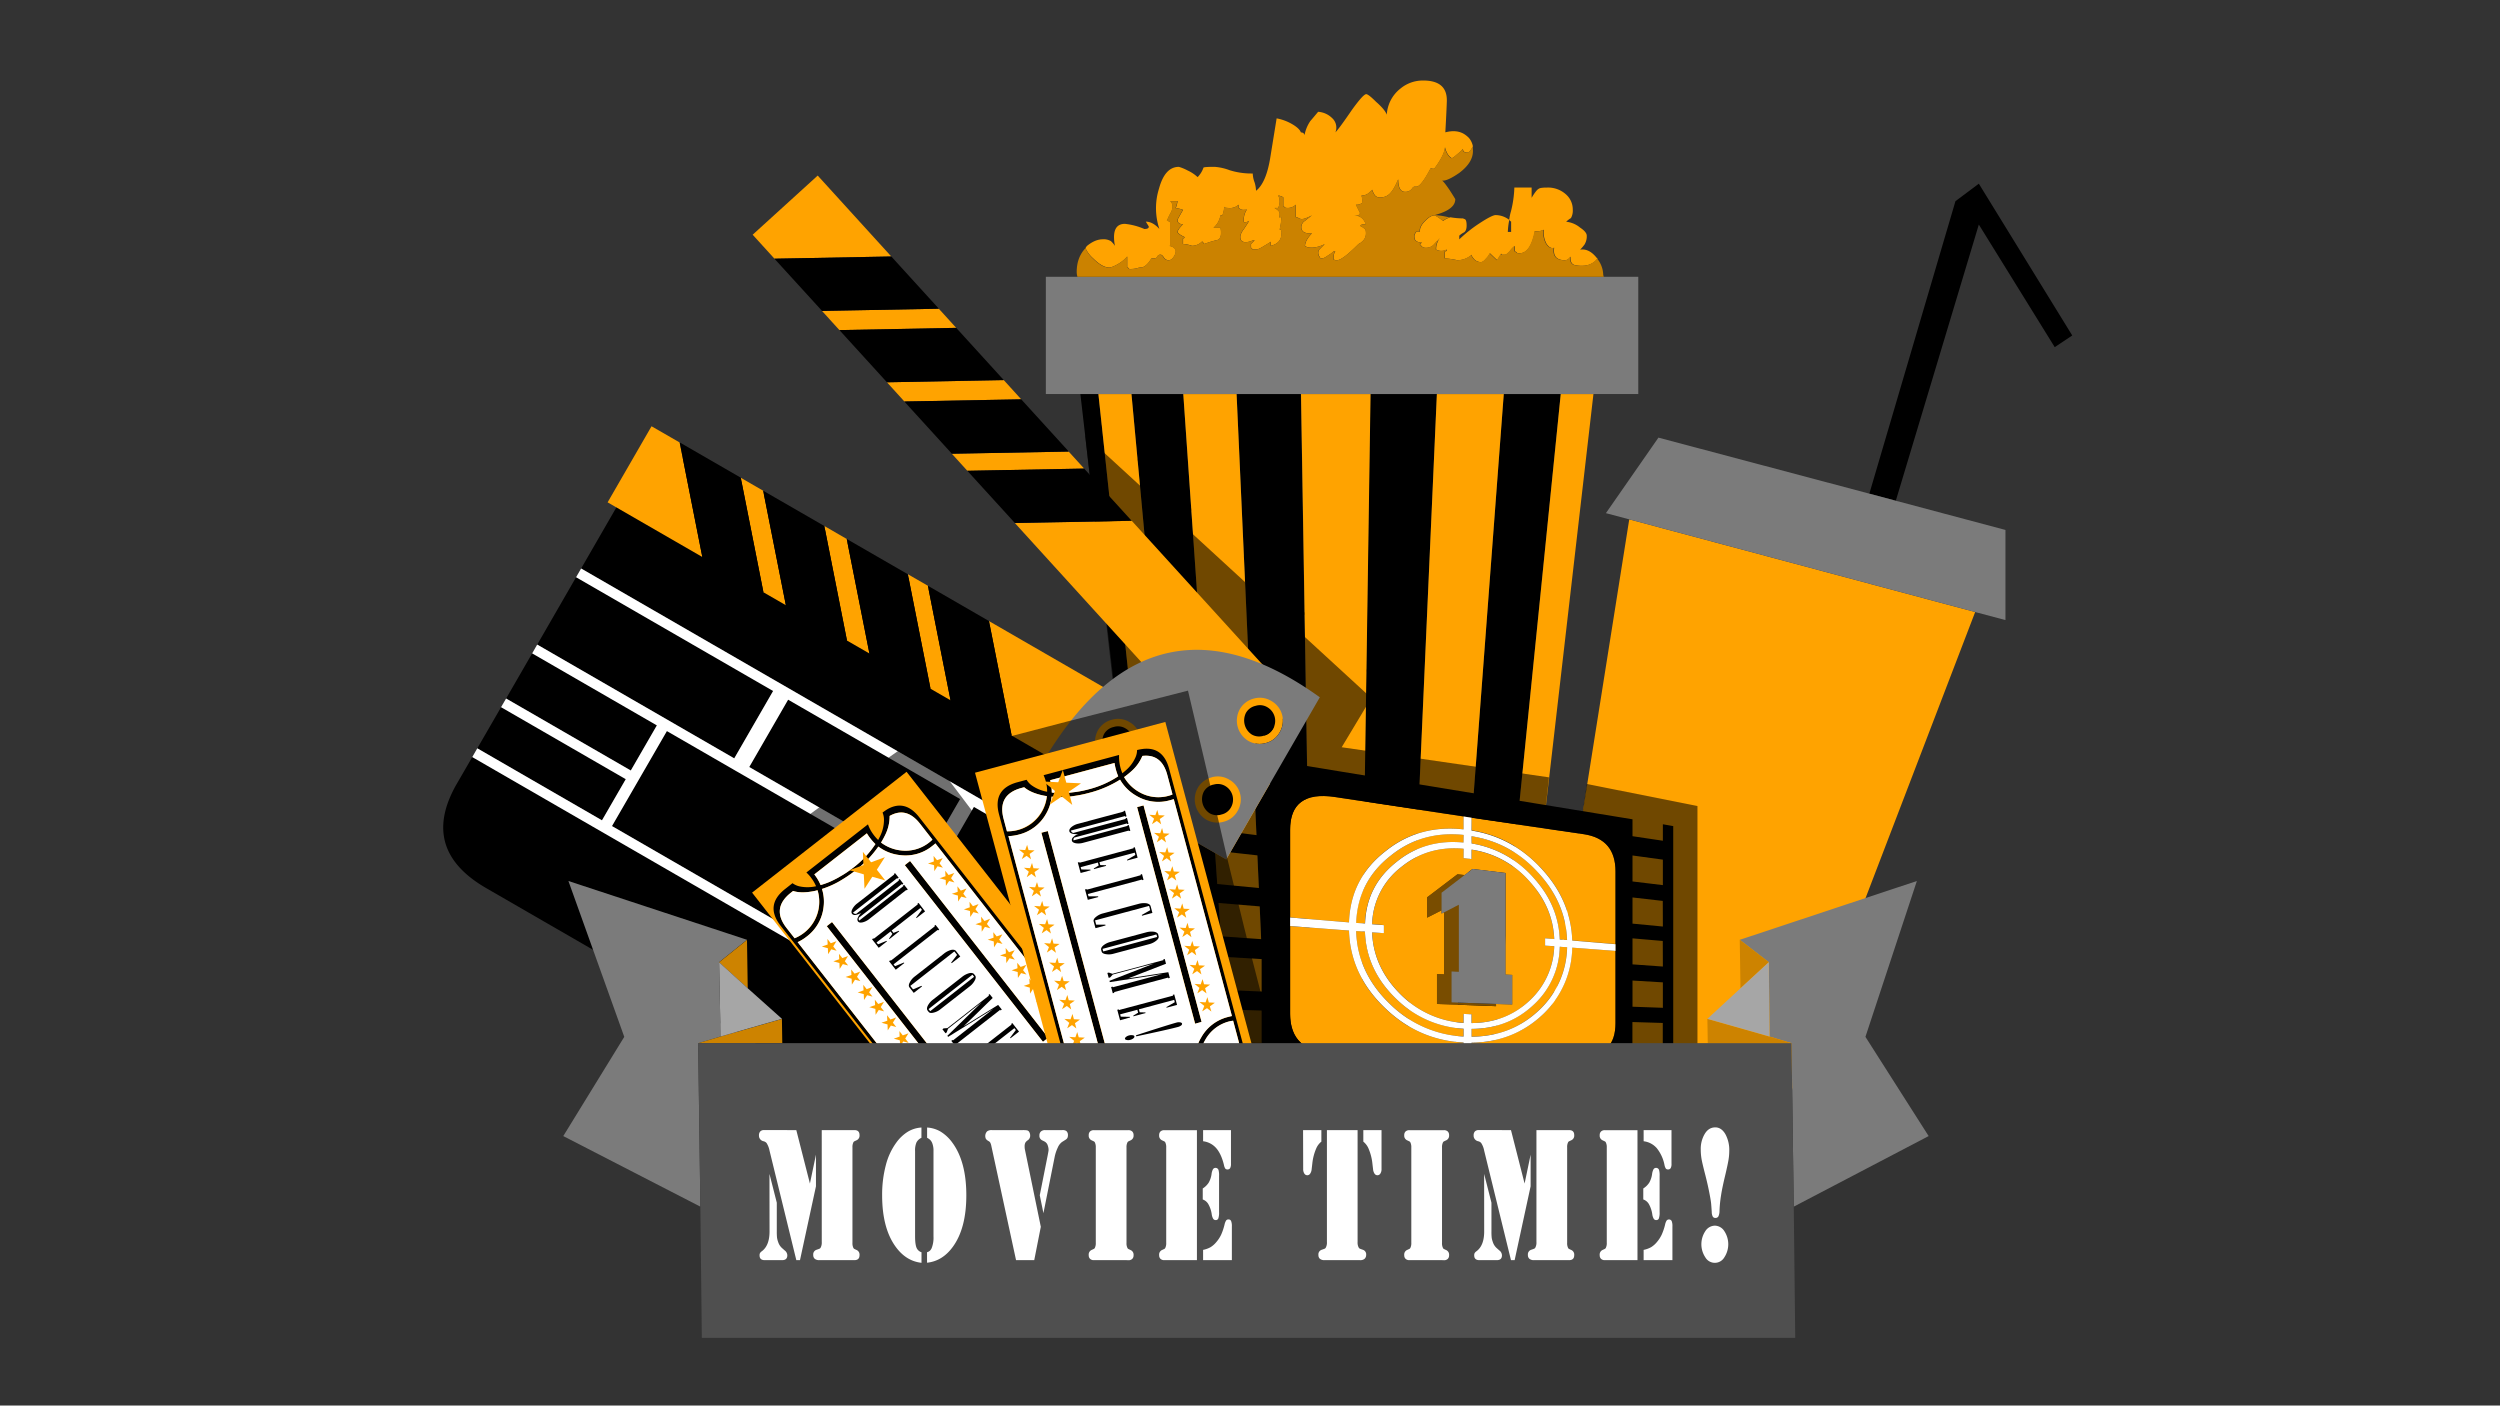 <svg id="Layer_1" data-name="Layer 1" xmlns="http://www.w3.org/2000/svg" viewBox="0 0 1366 768"><rect x="0" y="0" width="1366" height="768" fill="#333333" stroke="none"/><defs><style>.cls-1{fill:none;stroke:#000;stroke-linecap:round;stroke-linejoin:round;}.cls-10,.cls-11,.cls-2,.cls-3,.cls-4,.cls-5,.cls-6,.cls-7,.cls-8,.cls-9{fill-rule:evenodd;}.cls-3{fill:#ffa300;}.cls-4{fill:#7b7b7b;}.cls-5{fill:#cb8200;}.cls-6{fill-opacity:0.56;}.cls-12,.cls-7{fill:#fff;}.cls-8{fill:#794d00;}.cls-9{fill:#cd8300;}.cls-10{fill:#4f4f4f;}.cls-11{fill:#a6a6a6;}</style></defs><line class="cls-1" x1="592.93" y1="224.94" x2="766.84" y2="384.99"/><polygon class="cls-2" points="1035.87 273.61 1021.41 269.73 1068.46 109.92 1081.23 100.36 1132.27 183.3 1122.7 189.68 1081.23 122.69 1035.87 273.61"/><polygon class="cls-3" points="890.22 283.78 1079.23 334.42 978.15 598.2 845.96 562.71 890.22 283.78"/><polygon class="cls-4" points="1079.23 334.42 890.22 283.78 877.47 280.39 906.17 239.12 1021.41 269.73 1035.87 273.61 1095.78 289.56 1095.78 338.81 1079.23 334.42"/><path class="cls-2" d="M852.79,215.3,815.84,580.59H794.15L821.66,215.3Zm-67.68,0L768.85,580.59H743.34l5.43-365.29Zm-74.3,0,6,365.29H692.14L675.67,215.3Zm-64.26,0,25.3,365.29H652.17L618.23,215.3Zm-46.39,0,39.16,365.29h-6.83L590.32,215.3Z"/><path class="cls-3" d="M593.13,135.57a5.06,5.06,0,0,1,.8-1.2q4.43-3.62,8.64-3.62a7.69,7.69,0,0,1,4.42,1,12.37,12.37,0,0,1,2.21,2.61q-2.21-12,5.42-12.05a35.7,35.7,0,0,1,10.64,2.81c1.74,0,2.55-.47,2.41-1.41l-1.6-2.6c2.54,0,5,1.33,7.42,4a35.69,35.69,0,0,1-.2-22.09q3.23-11.85,10.85-11.85a24.93,24.93,0,0,1,4.82,2,20.3,20.3,0,0,1,5.42,3.61,13.64,13.64,0,0,0,3.21-5.22c.41-.26,2.41-.4,6-.4A28.56,28.56,0,0,1,671.85,93a40.21,40.21,0,0,0,12.65,1.8,14.79,14.79,0,0,0,1,4.83,17.72,17.72,0,0,1,.8,4.62q5.63-4.43,7.83-18.48,3.23-19.89,3.42-21.09a26.27,26.27,0,0,1,8.23,3c2.81,1.61,4.49,3.15,5,4.62l1,.2a1.72,1.72,0,0,1,1,1.41A20.09,20.09,0,0,1,716,66.09c.94-1.07,2.35-2.75,4.22-5a12,12,0,0,1,7.63,3.41,7,7,0,0,1,1.81,7.83q2-2,9-12.24,6.22-8.64,7.84-8.64,1.2,0,5.42,4.22c3.21,2.81,5.16,5.15,5.82,7a19.51,19.51,0,0,1,7.43-14.25A19.15,19.15,0,0,1,777.68,44q13.26,0,12.86,11.45c-.14,4.14-.41,9.77-.81,16.86,4.56-1.2,8.3-.67,11.25,1.61a14.5,14.5,0,0,1,1.61,1.41,9.87,9.87,0,0,1,2.2,4.62q-1.6,3.4-3,3.41c-1.61,0-2.41-.67-2.41-2a24,24,0,0,1-3.21,3c-1.47,1.34-2.41,2-2.81,2s-1.28-.67-2.21-2a12.73,12.73,0,0,1-1.61-4q0,4-5.82,11.85a8.66,8.66,0,0,1-2-.2q-5.22,10-7.83,10h-1.21a2.31,2.31,0,0,0-.6.4l-.2.2a4.51,4.51,0,0,1-4,2.21Q764,104.85,764,98q-2.41,5.63-4.42,7.63a7,7,0,0,1-5.42,2.21,3.29,3.29,0,0,1-3.42-2,9.61,9.61,0,0,1-1-2.21,2.49,2.49,0,0,1-1.2,1.21,6,6,0,0,1-4.22,2h-.41a8.76,8.76,0,0,1,.41,4,4.74,4.74,0,0,1-3.42,1l2.41,4.82a.65.65,0,0,0-.6.41l-.4.6h-2.41q4.65.08,6.43,4.82c-2,0-3,.33-3,1a9.55,9.55,0,0,1,2.82,2,8,8,0,0,1,.2,2.41,5.35,5.35,0,0,1-2,4,6,6,0,0,1-2,1.4q-8.83,8.85-11.65,8.84a3.25,3.25,0,0,1-2-.4v-.6c0-1.88.34-3.15,1-3.82h-1a14.18,14.18,0,0,1-3,2.21,11.16,11.16,0,0,1-2.81,1.61c-1.07,0-1.61-.14-1.61-.41s-.26-.6-.4-.6c-.8-1.61-.73-2.94.2-4l2.81-2.82a16.14,16.14,0,0,1-7,2c-1.87,0-3.14-.33-3.81-1q.21-3.21,3.81-6.83c-3.87.27-5.82-.87-5.82-3.41a4.1,4.1,0,0,1,2-3.42c.8-.67,2.08-1.67,3.81-3q-3.81,2-5.22,2a3.1,3.1,0,0,1-2.2-.6,4.71,4.71,0,0,0-1.41-.41v-6.83a6,6,0,0,1-4.42,1.81c-.94,0-1.47-.13-1.6-.4-.41-.4-.67-.6-.81-.6v-4.82a7.89,7.89,0,0,0-2.81-1,6,6,0,0,1,.8,3,7.63,7.63,0,0,1-.8,3.81h-2c1.88,1.07,2.81,2.08,2.81,3a9.17,9.17,0,0,1-.2,2.21,3.88,3.88,0,0,1,1.21-.2,39.07,39.07,0,0,1-1,6.83h.6a3.1,3.1,0,0,1,.41,2q0,5.43-5.83,6.83v-2.21a32.13,32.13,0,0,1-3.21,2q-3.4,2.21-4.62,2.21h-2l-1-1v-2l2-2h-1a8.3,8.3,0,0,1-3.61,1c-2.14.13-3.22-.8-3.22-2.81,0-1.21.68-2.68,2-4.42q2.42-3.61,2.81-4.42a4.34,4.34,0,0,1-2.81.81,9.69,9.69,0,0,1,1.61-7,4.27,4.27,0,0,1-1.61.2,3.27,3.27,0,0,1-2-.4,2.77,2.77,0,0,0-1-.61v-1.81a6.46,6.46,0,0,1-3.81,1.81,18.69,18.69,0,0,1-3.82-.2,1.17,1.17,0,0,1-.2-.8,12.66,12.66,0,0,1-1,5h-1a13.1,13.1,0,0,1-1.6,4.22,12.34,12.34,0,0,1-2.21,2.61h3.81q1,5.63-1.6,6.63a50.88,50.88,0,0,0-7.23,2.2,14.73,14.73,0,0,0-1.21-1.4,7.73,7.73,0,0,1-5.62,2.41,16.27,16.27,0,0,0-4.82-1v-3a.71.71,0,0,0,.8-.8q-3.81-1.82-3.81-3a10.49,10.49,0,0,1,1.2-2c.8-.94,1.41-1.61,1.81-2-2,0-3-.8-3-2.41,0-.14,1-1.94,3-5.42a16.54,16.54,0,0,0-4-1,14.32,14.32,0,0,0,1-3.81h-4q2.2,2,.6,5.82a35.68,35.68,0,0,0-2.41,5,2.48,2.48,0,0,1,1.81.81v12.85h-.81a6.5,6.5,0,0,1,1.81.4q2,1,2,2.61a5.51,5.51,0,0,1-1,2.81c-.81,1.34-1.74,2-2.82,2a3,3,0,0,1-2.6-1.41c-.67-1.07-1.27-1.6-1.81-1.6a1.72,1.72,0,0,0-1.81,1,1.73,1.73,0,0,1-1.81,1h-1.4c-2,3.34-4,5-5.83,5a5.32,5.32,0,0,0-2,.4,15.23,15.23,0,0,1-4.42.4.62.62,0,0,0-.41-.6l-.6-.2v-6a19.69,19.69,0,0,1-4.82,4c-2.27,1.34-4,2-5,2q-3.81,0-8.83-5A16,16,0,0,1,593.13,135.57Zm279.74,5.63a6.63,6.63,0,0,1-1.61,1.8,10.33,10.33,0,0,1-6.22,2.21,15.89,15.89,0,0,1-4.62-.4c-1.74-.53-2.48-2.08-2.21-4.62-.94,1.34-1.94,2-3,2q-7,0-6-6.83-2.2.81-4.21-2.21a12.79,12.79,0,0,1-1.41-7.63,8.5,8.5,0,0,1-5,.81v.6q-2.4,11.44-8.23,11.44c-1.07,0-1.67-.2-1.81-.6a1.14,1.14,0,0,0-.8-.4v-3a12.23,12.23,0,0,0-2.81,3c-1.21,1.2-2,1.81-2.41,1.81h-1.81a2.47,2.47,0,0,1-.4-.61c-.67,1.08-1.41,2.28-2.21,3.62l-4-3.82a9,9,0,0,1-2,2.82c-1.07,1.33-2,2-2.81,2A5,5,0,0,1,805,141a2.49,2.49,0,0,1-.8-1.8,12,12,0,0,1-7.83,3,38.78,38.78,0,0,0-6.83-1v-3.82h.2c.54,0,.81-.34.81-1a6.43,6.43,0,0,0-1,.4,6.13,6.13,0,0,1-4.82-.4,9.52,9.52,0,0,1,1.21-5,8.42,8.42,0,0,1,.6-1c-.13,0-.34.27-.6.81a16.8,16.8,0,0,0-2.21,2.2,5.73,5.73,0,0,1-4.42,2,3.13,3.13,0,0,1-2.21-.6,9.32,9.32,0,0,1-1.2-1.41,4.86,4.86,0,0,1,1.2-.8c-2.81-.13-4.22-1.14-4.22-3a3.16,3.16,0,0,1,.41-2,3,3,0,0,0,.6-1h2v-.61c0-1.6.93-3.34,2.81-5.22l.8-.8c1.61-1.47,3-2.21,4.22-2.21.67,0,2.27,1,4.82,3a10.91,10.91,0,0,1,4-2,46,46,0,0,0,6.82.61l1,.4c.66.26,1,1.41,1,3.41s-.47,3.15-1.41,3.82a9.82,9.82,0,0,0-2.6,1.8v2a74.78,74.78,0,0,1,10.84-8.63c4.68-3.08,7.7-4.62,9-4.62a12,12,0,0,1,7.44,2.61,27.5,27.5,0,0,1,1-4.82,60,60,0,0,0,1.81-12.85h9.44v5.62c1.74-2.94,3.07-4.62,4-5,.54-.4,2-.6,4.42-.6a14.54,14.54,0,0,1,10.44,3.81,10.93,10.93,0,0,1,3.62,8.24,8.15,8.15,0,0,1-1,4.62,13.9,13.9,0,0,0-2.61,2,14.2,14.2,0,0,1,7.63,3.21c2.41,1.6,3.62,3.08,3.62,4.41a8.5,8.5,0,0,1-1.21,4.82,25.17,25.17,0,0,1-2.41,2.82q4.83-.81,9,4.41Zm-57,439.39L852.79,215.3h17.87L828.49,580.59Zm-47,0L785.11,215.3h36.55L794.15,580.59Zm-52,0-6-365.29h38l-5.43,365.29Zm-45,0L646.55,215.3h29.12l16.47,365.29ZM618.23,215.3l33.94,365.29H639.32L600.16,215.3Zm206.45-95.19a40.42,40.42,0,0,0-.81,6.63h1.81v-5.62A3.7,3.7,0,0,1,824.68,120.11Z"/><polygon class="cls-4" points="748.76 215.3 710.81 215.3 675.67 215.3 646.55 215.3 618.23 215.3 600.16 215.3 590.32 215.3 571.45 215.3 571.45 151.24 588.71 151.24 876.28 151.24 895.16 151.24 895.16 215.3 870.66 215.3 852.79 215.3 821.66 215.3 785.11 215.3 748.76 215.3"/><path class="cls-5" d="M876.28,151.24H588.71a9.88,9.88,0,0,1-.4-2.61q0-8,4.82-13.06a16,16,0,0,0,4,5.63q5,5,8.83,5c1.07,0,2.75-.67,5-2a19.69,19.69,0,0,0,4.82-4v6l.6.2a.62.62,0,0,1,.41.6,15.23,15.23,0,0,0,4.42-.4,5.32,5.32,0,0,1,2-.4c1.88,0,3.82-1.68,5.83-5h1.4a1.73,1.73,0,0,0,1.81-1,1.72,1.72,0,0,1,1.81-1c.54,0,1.14.53,1.81,1.6a3,3,0,0,0,2.6,1.41c1.08,0,2-.67,2.82-2a5.51,5.51,0,0,0,1-2.81q0-1.6-2-2.61a6.5,6.5,0,0,0-1.81-.4h.81V121.52a2.48,2.48,0,0,0-1.81-.81,35.68,35.68,0,0,1,2.41-5q1.61-3.81-.6-5.82h4a14.32,14.32,0,0,1-1,3.81,16.54,16.54,0,0,1,4,1c-2,3.48-3,5.28-3,5.42,0,1.61,1,2.41,3,2.41-.4.4-1,1.07-1.81,2a10.49,10.49,0,0,0-1.2,2q0,1.2,3.81,3a.71.71,0,0,1-.8.8v3a16.27,16.27,0,0,1,4.82,1,7.73,7.73,0,0,0,5.62-2.41,14.73,14.73,0,0,1,1.21,1.4,50.88,50.88,0,0,1,7.23-2.2q2.61-1,1.6-6.63H663a12.34,12.34,0,0,0,2.21-2.61,13.1,13.1,0,0,0,1.6-4.22h1a12.66,12.66,0,0,0,1-5,1.17,1.17,0,0,0,.2.8,18.69,18.69,0,0,0,3.82.2,6.46,6.46,0,0,0,3.81-1.81v1.81a2.77,2.77,0,0,1,1,.61,3.27,3.27,0,0,0,2,.4,4.27,4.27,0,0,0,1.61-.2,9.69,9.69,0,0,0-1.61,7,4.34,4.34,0,0,0,2.81-.81q-.39.81-2.81,4.42c-1.33,1.74-2,3.21-2,4.42,0,2,1.08,2.94,3.22,2.81a8.3,8.3,0,0,0,3.61-1h1l-2,2v2l1,1h2q1.22,0,4.62-2.21a32.13,32.13,0,0,0,3.21-2v2.21q5.83-1.41,5.83-6.83a3.1,3.1,0,0,0-.41-2h-.6a39.07,39.07,0,0,0,1-6.83,3.88,3.88,0,0,0-1.21.2,9.17,9.17,0,0,0,.2-2.21c0-.93-.93-1.94-2.81-3h2a7.63,7.63,0,0,0,.8-3.81,6,6,0,0,0-.8-3,7.89,7.89,0,0,1,2.81,1v4.82c.14,0,.4.2.81.6.13.27.66.4,1.6.4a6,6,0,0,0,4.42-1.81v6.83a4.71,4.71,0,0,1,1.41.41,3.1,3.1,0,0,0,2.2.6q1.41,0,5.22-2c-1.73,1.34-3,2.34-3.81,3a4.1,4.1,0,0,0-2,3.42c0,2.54,2,3.68,5.82,3.41q-3.6,3.61-3.81,6.83c.67.67,1.94,1,3.81,1a16.14,16.14,0,0,0,7-2l-2.81,2.82c-.93,1.07-1,2.4-.2,4,.14,0,.27.2.4.6s.54.41,1.61.41a11.16,11.16,0,0,0,2.81-1.61,14.18,14.18,0,0,0,3-2.21h1c-.67.67-1,1.94-1,3.82v.6a3.25,3.25,0,0,0,2,.4q2.82,0,11.65-8.84a6,6,0,0,0,2-1.4,5.35,5.35,0,0,0,2-4,8,8,0,0,0-.2-2.41,9.55,9.55,0,0,0-2.82-2c0-.67,1-1,3-1q-1.79-4.74-6.43-4.82h2.41l.4-.6a.65.65,0,0,1,.6-.41l-2.41-4.82a4.74,4.74,0,0,0,3.42-1,8.76,8.76,0,0,0-.41-4h.41a6,6,0,0,0,4.22-2,2.49,2.49,0,0,0,1.2-1.21,9.61,9.61,0,0,0,1,2.21,3.29,3.29,0,0,0,3.42,2,7,7,0,0,0,5.42-2.21q2-2,4.42-7.63,0,6.83,3.81,6.83a4.51,4.51,0,0,0,4-2.21l.2-.2a2.31,2.31,0,0,1,.6-.4h1.21q2.61,0,7.83-10a8.66,8.66,0,0,0,2,.2q5.82-7.83,5.82-11.85a12.73,12.73,0,0,0,1.61,4c.93,1.34,1.67,2,2.21,2s1.34-.67,2.81-2a24,24,0,0,0,3.21-3c0,1.34.8,2,2.41,2q1.41,0,3-3.41a15.21,15.21,0,0,1,.2,2.61q0,6.22-7.42,11.84-6.63,4.62-9.45,4.22c.68.41,2,2.08,4,5q3.23,5,3.22,5.22,0,5.63-11.25,8.64a42.47,42.47,0,0,1,6.83,1,6.29,6.29,0,0,0,1.61.2,10.91,10.91,0,0,0-4,2c-2.55-2-4.15-3-4.82-3-1.21,0-2.61.74-4.22,2.21l-.8.8c-1.88,1.88-2.81,3.62-2.81,5.22v.61h-2a3,3,0,0,1-.6,1,3.16,3.16,0,0,0-.41,2c0,1.87,1.41,2.88,4.22,3a4.86,4.86,0,0,0-1.2.8,9.32,9.32,0,0,0,1.2,1.41,3.13,3.13,0,0,0,2.21.6,5.73,5.73,0,0,0,4.42-2,16.8,16.8,0,0,1,2.21-2.2c.26-.54.47-.81.6-.81a8.42,8.42,0,0,0-.6,1,9.52,9.52,0,0,0-1.21,5,6.13,6.13,0,0,0,4.82.4,6.43,6.43,0,0,1,1-.4c0,.66-.27,1-.81,1h-.2v3.82a38.78,38.78,0,0,1,6.83,1,12,12,0,0,0,7.83-3,2.49,2.49,0,0,0,.8,1.8,5,5,0,0,0,4.22,2.22c.8,0,1.74-.68,2.81-2a9,9,0,0,0,2-2.82l4,3.82c.8-1.34,1.54-2.54,2.21-3.62a2.47,2.47,0,0,0,.4.61h1.81c.4,0,1.2-.61,2.41-1.81a12.23,12.23,0,0,1,2.81-3v3a1.14,1.14,0,0,1,.8.4c.14.4.74.6,1.81.6q5.82,0,8.23-11.44v-.6a8.5,8.5,0,0,0,5-.81,12.79,12.79,0,0,0,1.41,7.63q2,3,4.21,2.21-1,6.82,6,6.83c1.07,0,2.07-.67,3-2-.27,2.54.47,4.09,2.21,4.62a15.89,15.89,0,0,0,4.62.4,10.33,10.33,0,0,0,6.22-2.21,6.63,6.63,0,0,0,1.61-1.8,14.6,14.6,0,0,1,3.41,9Z"/><path class="cls-6" d="M927.49,620.35l-85.14-24.7,24.7-167.28,60.44,12.05Zm-81.13-195.6-23.69,212-185.76-6.93-44-392L749.27,381.38,733.1,408.29Z"/><path class="cls-3" d="M804.05,446.77l61.28,9q17.38,2.58,17.38,20.36V515.8l-23.64-2q-.69-21.25-15.89-38.24-16.09-18.17-39.13-21.85ZM704.92,501.3V453.52q-.1-21.64,24.33-18.08l70.43,10.63v7.06q-24.43-2.69-42.52,11.82-19.26,14.9-20.06,39Zm94.76,74.89-70.43-.7q-24.43-.29-24.33-21.75V506l32.18,2.48q.69,24.44,20.06,42.71,18.09,17.19,42.52,18.47Zm83-56.61V559q0,17.78-17.38,17.68l-61.28-.5v-6.46q23-.29,39.13-15.59a51.11,51.11,0,0,0,15.89-36.35Zm-78.66-58.71v-4q21.86,3.48,37,20.56,14.49,16.1,15.2,36.15l-4-.29q-.69-18.68-14.1-33.48A57.17,57.17,0,0,0,804.05,460.87Zm-4.37-4.67v4.17Q778.62,458.29,763,471q-16.39,12.92-17.19,33.58l-4.86-.3q.88-22.65,18.77-36.65Q776.73,453.82,799.68,456.2Zm0,7.55v5.17l4.37.49v-5.16a52.26,52.26,0,0,1,31.88,17.58q12.62,13.91,13.31,31.29l-5-.4v4l5,.3a42.14,42.14,0,0,1-13.31,29.6Q822.82,558.91,804.05,559v-4.77l-4.37-.2v4.87a53.39,53.39,0,0,1-34.07-15.3q-15.11-14.79-15.9-34.17l6.46.4v-4.37l-6.46-.5a40.75,40.75,0,0,1,15.9-31.19Q780.12,462,799.68,463.75Zm-10.63,34.77v33.87l-3.87-.2v16.39l32.28,1.19v-1.19l8.84.29V532.69l-3.68-.2V477l-18-2.18-4.38,3.33-3.87-.45-16.59,12.61V501.4l7.85-4v1.78ZM741,508.75l4.86.29q.7,21.07,17.19,36.86a56.59,56.59,0,0,0,36.65,16.19v4.27a61.84,61.84,0,0,1-39.93-17.49Q741.66,531.69,741,508.75Zm111.24,8.54,4,.3A48.32,48.32,0,0,1,841,551.86q-15.11,14.4-37,14.6v-4.27q20.16-.11,34.07-13.32A44,44,0,0,0,852.22,517.29Z"/><path class="cls-2" d="M908.54,492.26,892,490.37v14.3l16.59,1.59ZM892,456.9l16.59,2.48v-9l5.66,1V588.51h-5.66v-7L892,581.46v7.15L689.32,589.7v-8.84h-27v9l-11.13.1V408.13L662.31,410v11.72l27,4.17V414.49L892,447.66Zm16.59,12.81L892,467.43v14.2l16.59,2ZM704.92,506v47.77q-.1,21.46,24.33,21.75l70.43.7h4.37l61.28.5q17.38.09,17.38-17.68V476.17q0-17.78-17.38-20.36l-61.28-9-4.37-.7-70.43-10.63q-24.43-3.57-24.33,18.08V506Zm203.62,8.14L892,512.72v14.21l16.59,1.19Zm0,44.8-16.59-.5v14.21l16.59.29ZM892,535.77v14.3l16.59.59v-13.9Zm-229.64-53,27,2.59V467.63l-27-3Zm0,10.33v18.18l27,1.89V495.34Zm27-36.45V438.92l-27-3.77v18.18Zm-27,112.94,27,.29V552.15l-27-.79Zm27-27.82V524.05l-27-1.6v18.18Z"/><path class="cls-7" d="M882.71,519.58l-23.64-1.79a51.11,51.11,0,0,1-15.89,36.35q-16.09,15.3-39.13,15.59v6.46h-4.37v-6.56q-24.43-1.27-42.52-18.47-19.36-18.27-20.06-42.71L704.92,506V501.3L737.1,504q.79-24.14,20.06-39,18.09-14.51,42.52-11.82v-7.06l4.37.7v7q23,3.67,39.13,21.85,15.2,17,15.89,38.24l23.64,2Zm-83-55.83q-19.57-1.78-34.07,10A40.75,40.75,0,0,0,749.71,505l6.46.5v4.37l-6.46-.4q.79,19.38,15.9,34.17a53.39,53.39,0,0,0,34.07,15.3V554l4.37.2V559q18.78-.1,31.88-12.42A42.14,42.14,0,0,0,849.24,517l-5-.3v-4l5,.4q-.69-17.39-13.31-31.29a52.26,52.26,0,0,0-31.88-17.58v5.16l-4.37-.49Zm0-7.55q-22.95-2.37-39.93,11.43-17.88,14-18.77,36.65l4.86.3Q746.64,483.91,763,471q15.59-12.71,36.65-10.63Zm4.37,4.67a57.17,57.17,0,0,1,34.07,19q13.41,14.81,14.1,33.48l4,.29q-.71-20.06-15.2-36.15-15.11-17.08-37-20.56Zm48.17,56.42a44,44,0,0,1-14.1,31.58q-13.9,13.21-34.07,13.32v4.27q21.86-.21,37-14.6a48.32,48.32,0,0,0,15.2-34.27ZM741,508.75q.69,22.95,18.77,40.12a61.84,61.84,0,0,0,39.93,17.49v-4.27A56.59,56.59,0,0,1,763,545.9q-16.5-15.79-17.19-36.86Z"/><path class="cls-8" d="M787.66,497.43l-7.85,4V490.27l16.59-12.61,3.87.45-12.61,9.68Zm29.8,51.15v1.19l-32.28-1.19V532.19l3.87.2V498.52l8-4.17V531l-4-.2v16.89Z"/><polygon class="cls-4" points="817.46 548.58 793.12 547.69 793.12 530.8 797.1 531 797.1 494.35 789.05 498.52 787.66 499.21 787.66 497.43 787.66 487.79 800.27 478.11 804.64 474.78 822.62 476.96 822.62 532.49 826.3 532.69 826.3 548.88 817.46 548.58"/><path class="cls-2" d="M317.53,310.62l325.7,188.06L665,461.06q20.77-36-16-57.22L396.81,258.28Q360,237,339.24,273ZM290.78,357l-14.24,24.66L344.67,421l14.24-24.66Zm2.75-4.77,107.66,62.16,21.24-36.8L314.77,315.39Zm-19.75,34.2-13,22.48,68.14,39.35,13-22.49Zm310,215.31L258.05,413.65l-8.43,14.58a64.77,64.77,0,0,0-4.92,10.42,46.6,46.6,0,0,0-1.59,5.44q-5.62,24.92,22.62,41.22L517.84,630.88q28.24,16.3,47-1a49.65,49.65,0,0,0,3.92-4.1,64.53,64.53,0,0,0,6.55-9.48Zm56.74-98.25L532.14,440.89l-21.25,36.8,108.34,62.55Zm-54,93.48,30-51.92L364.37,399.45l-30,51.91ZM503.39,473.36l21.25-36.79-94-54.3-21.24,36.8Z"/><path class="cls-7" d="M273.78,386.39l68.14,39.34-13,22.49L260.8,408.87l-2.75,4.78L583.74,601.7l2.76-4.77L334.39,451.36l30-51.91L616.48,545l2.75-4.77L510.89,477.69l21.25-36.8,108.34,62.56,2.75-4.77L317.53,310.62l-2.76,4.77,107.66,62.16-21.24,36.8L293.53,352.19,290.78,357l68.13,39.34L344.67,421l-68.13-39.34Zm229.61,87-94-54.29,21.24-36.8,94,54.3Z"/><path class="cls-3" d="M383.75,304.34l-12.38-62.57L356,232.91l-24,41.57Zm21-43.3,12.39,62.58,12.27,7.08L417,268.13Zm45.66,26.36L462.79,350l12.27,7.08-12.39-62.57Zm45.65,26.36,12.39,62.58,10.9,6.29L507,320.06Zm44.29,25.58,12.39,62.57L670,469.61l24-41.56Z"/><path class="cls-2" d="M417.14,323.62,404.75,261l-33.38-19.27,12.38,62.57ZM417,268.13l12.39,62.57L462.79,350,450.41,287.4Zm91.43,108.21-12.39-62.58-33.39-19.27,12.39,62.57ZM507,320.06l12.39,62.57,33.39,19.28-12.39-62.57Z"/><path class="cls-3" d="M487,140.14l-63.83,1.21-11.92-13.1,35.54-32.32Zm-37.86,29.75,63.82-1.21,9.53,10.48-63.82,1.22Zm35.49,39,63.82-1.21L558,218.19l-63.82,1.21Zm133.75,75.67,91.18,100.24L674,417.15,554.53,285.8ZM520.1,247.94l63.82-1.21,8.48,9.32-63.83,1.21Z"/><path class="cls-2" d="M423.14,141.35,487,140.14l26,28.54-63.82,1.21Zm35.5,39,63.82-1.22,26,28.55-63.82,1.21Zm61.46,67.56-26-28.54L558,218.19l26,28.54Zm98.25,36.65-63.82,1.21-26-28.54,63.83-1.21Z"/><path class="cls-3" d="M685.15,381.69a12.29,12.29,0,0,0-7.75,5.88,12.91,12.91,0,0,0,4.6,17.2,12.28,12.28,0,0,0,9.66,1.22,12,12,0,0,0,7.54-5.83A12.36,12.36,0,0,0,694.59,383,12,12,0,0,0,685.15,381.69Zm-22.07,47a7.9,7.9,0,0,1,6.44.81,8.6,8.6,0,0,1,3.11,11.61,7.84,7.84,0,0,1-5.17,3.92,8,8,0,0,1-6.52-.67,9.2,9.2,0,0,1-3.17-11.83A8,8,0,0,1,663.08,428.73ZM690.49,402a8,8,0,0,1-6.52-.68,9.18,9.18,0,0,1-3.17-11.82,8,8,0,0,1,5.31-3.84,7.82,7.82,0,0,1,6.44.81,8.6,8.6,0,0,1,3.11,11.61A7.84,7.84,0,0,1,690.49,402Zm-28.37,22.69a12.23,12.23,0,0,0-7.75,5.88A12.89,12.89,0,0,0,659,447.8a12.23,12.23,0,0,0,9.66,1.22,12,12,0,0,0,7.54-5.82,12.34,12.34,0,0,0-4.61-17.2A12,12,0,0,0,662.12,424.73Zm-43.19-21.49a8.21,8.21,0,0,1-.81,6.44,8.87,8.87,0,0,1-11.69,3.24,9.18,9.18,0,0,1-3.17-11.82,8,8,0,0,1,5.31-3.84,7.82,7.82,0,0,1,6.44.81A8.15,8.15,0,0,1,618.93,403.24Zm2.73,8.48a12.35,12.35,0,0,0-4.61-17.19,12,12,0,0,0-9.44-1.27,12.21,12.21,0,0,0-7.75,5.87,12.91,12.91,0,0,0,4.6,17.2,12.28,12.28,0,0,0,9.66,1.22A12,12,0,0,0,621.66,411.72Z"/><path class="cls-4" d="M685.15,381.69a12,12,0,0,1,9.44,1.28,12.36,12.36,0,0,1,4.61,17.19,12,12,0,0,1-7.54,5.83,12.28,12.28,0,0,1-9.66-1.22,12.91,12.91,0,0,1-4.6-17.2A12.29,12.29,0,0,1,685.15,381.69Zm-23,43a12,12,0,0,1,9.44,1.27,12.34,12.34,0,0,1,4.61,17.2,12,12,0,0,1-7.54,5.82A12.23,12.23,0,0,1,659,447.8a12.89,12.89,0,0,1-4.6-17.19A12.23,12.23,0,0,1,662.12,424.73Zm-40.46-13a12,12,0,0,1-7.54,5.83,12.28,12.28,0,0,1-9.66-1.22,12.91,12.91,0,0,1-4.6-17.2,12.21,12.21,0,0,1,7.75-5.87,12,12,0,0,1,9.44,1.27,12.35,12.35,0,0,1,4.61,17.19ZM670,469.61,721.15,381q-90-64.69-149.27,31.94Z"/><path class="cls-2" d="M690.49,402a7.84,7.84,0,0,0,5.17-3.92,8.6,8.6,0,0,0-3.11-11.61,7.82,7.82,0,0,0-6.44-.81,8,8,0,0,0-5.31,3.84A9.18,9.18,0,0,0,684,401.36,8,8,0,0,0,690.49,402Zm-27.41,26.69a8,8,0,0,0-5.31,3.84,9.2,9.2,0,0,0,3.17,11.83,8,8,0,0,0,6.52.67,7.84,7.84,0,0,0,5.17-3.92,8.6,8.6,0,0,0-3.11-11.61A7.9,7.9,0,0,0,663.08,428.73Zm-44.15-25.49a8.15,8.15,0,0,0-3.92-5.17,7.82,7.82,0,0,0-6.44-.81,8,8,0,0,0-5.31,3.84,9.18,9.18,0,0,0,3.17,11.82,8.87,8.87,0,0,0,11.69-3.24A8.21,8.21,0,0,0,618.93,403.24Z"/><path class="cls-6" d="M419.22,482.59q-5.27-8.37-9-13.76,13.56-10.21,35.14-26,29.4-21.42,55.42-39.56,13.51,17.19,51.21,67.37-12.57-44.17-17.77-63.46,14-3.9,48.9-12.95,23.5-6,66-16.87,6,25.09,21.79,93,18.54,77.06,32.93,126.41-67.54,4-104.82,6.13-64.55,3.87-86.36,7.43Q425,491.63,419.22,482.59Z"/><path class="cls-3" d="M495.35,421.71,626.27,589.1l-1.9,1.48a4.35,4.35,0,0,0-1.11-.34,3.61,3.61,0,0,0-2.44.8,3.21,3.21,0,0,0-1.24,2.09,3.5,3.5,0,0,0,0,1.17l-1.3,1a4,4,0,0,0-1.11-.35,3.61,3.61,0,0,0-2.44.8,3.21,3.21,0,0,0-1.24,2.09,3.5,3.5,0,0,0,0,1.17l-1.88,1.47a3.23,3.23,0,0,0-1.1-.35,3.63,3.63,0,0,0-2.45.8A3.24,3.24,0,0,0,606.9,603a4.38,4.38,0,0,0,0,1.2l-1.55,1.22a3.08,3.08,0,0,0-1.11-.35,3.59,3.59,0,0,0-2.44.8,3.25,3.25,0,0,0-1.25,2.09,4.81,4.81,0,0,0,0,1.2l-1.84,1.44a2.89,2.89,0,0,0-1.1-.34,3.56,3.56,0,0,0-2.45.79,3.29,3.29,0,0,0-1.25,2.09,4.8,4.8,0,0,0,0,1.2l-1.56,1.22a3,3,0,0,0-1.1-.35,3.62,3.62,0,0,0-2.45.8,3.24,3.24,0,0,0-1.24,2.09,4.38,4.38,0,0,0,0,1.2L585.48,621a3.07,3.07,0,0,0-1.11-.34,3.59,3.59,0,0,0-2.44.8,3.2,3.2,0,0,0-1.24,2.09,4.38,4.38,0,0,0,0,1.2l-1.26,1a3.27,3.27,0,0,0-1.11-.34,3.59,3.59,0,0,0-2.44.8,3.25,3.25,0,0,0-1.25,2.09,4.37,4.37,0,0,0,0,1.2l-1.85,1.44a3.23,3.23,0,0,0-1.1-.35,3.67,3.67,0,0,0-2.45.8,3.24,3.24,0,0,0-1.24,2.09,4.38,4.38,0,0,0,0,1.2l-1.56,1.22a3,3,0,0,0-1.1-.35,3.62,3.62,0,0,0-2.45.8,3.21,3.21,0,0,0-1.24,2.09,4.38,4.38,0,0,0,0,1.2l-1.85,1.44a3,3,0,0,0-1.1-.35,3.59,3.59,0,0,0-2.44.8A3.25,3.25,0,0,0,555,643.6a4.38,4.38,0,0,0,0,1.2L553.5,646a3.08,3.08,0,0,0-1.11-.35,3.61,3.61,0,0,0-2.44.8,3.25,3.25,0,0,0-1.25,2.08,4.36,4.36,0,0,0,0,1.2l-1,.77a3,3,0,0,0-1.1-.34,3.63,3.63,0,0,0-2.44.79,3.23,3.23,0,0,0-1.25,2.09,4.38,4.38,0,0,0,0,1.2l-1.09.86L410.94,487.73Z"/><path class="cls-2" d="M485.16,442q9.49-5.21,17.11,4.54l96.17,123q7.62,9.74.28,17.7a26.61,26.61,0,0,1-2.69,2.38,10,10,0,0,0-3.64-1.7,20.28,20.28,0,0,0-9,0l-2.36.55a24.66,24.66,0,0,0,1.81,2.67,24,24,0,0,0,2.25,2.51,23.63,23.63,0,0,0,2.89,2.29L554.37,622.2a21.22,21.22,0,0,0-2-3l0-.05a20.35,20.35,0,0,0-4-3.93.19.19,0,0,0-.07.14,20.93,20.93,0,0,0-2.22,8.8,9.9,9.9,0,0,0,.77,4l-4,3.15q-11.28,8.84-20.12-2.46l-96.18-123q-8.82-11.29,2.47-20.13l4-3.15a10.14,10.14,0,0,0,3.65,1.7,20.78,20.78,0,0,0,9.07,0,.2.2,0,0,0,.16,0,20.23,20.23,0,0,0-2.85-4.83l0-.06a22.81,22.81,0,0,0-2.44-2.65l33.65-26.31a22,22,0,0,0,1.52,3.36,24,24,0,0,0,4.05,5.19c.37-.72.74-1.44,1.1-2.16A20.08,20.08,0,0,0,483,448a10.09,10.09,0,0,0-.77-4A26.54,26.54,0,0,1,485.16,442Zm25.94,18.8c-.54.49-1.11,1-1.68,1.41a23.17,23.17,0,0,1-17.75,5,23.75,23.75,0,0,1-11.73-4.66,59.7,59.7,0,0,1-12.71,13.19,67.93,67.93,0,0,1-7.06,4.87c-.79.49-1.58.95-2.36,1.38a49.25,49.25,0,0,1-8.69,3.73,22.85,22.85,0,0,1,.88,9.9,23.47,23.47,0,0,1-9.16,16.08,25.27,25.27,0,0,1-5,3.09l80.4,102.79a25.65,25.65,0,0,1,4.2-4.12,23.47,23.47,0,0,1,17.81-5,22.82,22.82,0,0,1,9.41,3.24,49.38,49.38,0,0,1,5.71-7.54c.6-.65,1.24-1.31,1.91-1.95a66.44,66.44,0,0,1,6.43-5.68,59.78,59.78,0,0,1,15.86-9.16,23.62,23.62,0,0,1-1.7-12.5,23.16,23.16,0,0,1,9.1-16c.58-.46,1.16-.89,1.77-1.3Zm-1.62-2.07-6.8-8.7q-7.4-9.45-16.58-4.22a22.92,22.92,0,0,1-2.41,10.34,46.18,46.18,0,0,1-2.29,4.2,22.09,22.09,0,0,0,10.68,4.28,20.85,20.85,0,0,0,15.82-4.48A15.47,15.47,0,0,0,509.48,458.77Zm-12.22,11.69L572.75,567l-2.88,2.26-75.49-96.52Zm-18.93-9.25a28.34,28.34,0,0,1-2.8-3.1,25.91,25.91,0,0,1-1.9-2.78l-28.69,22.44,0,.05a24.91,24.91,0,0,1,3.41,5.79,40.53,40.53,0,0,0,8.12-3.28,25.73,25.73,0,0,0,2.4-1.32,54.25,54.25,0,0,0,7.2-4.8A52.8,52.8,0,0,0,478.33,461.21ZM432.2,487.73q-10.89,8.52-2.42,19.35l4.38,5.58a21.3,21.3,0,0,0,12.53-26.24,23.29,23.29,0,0,1-2.36.55q-6.61,1.27-11-.15Zm22.42,16.08,75.49,96.51-2.88,2.25-75.49-96.51Zm133.73,55.8a14.71,14.71,0,0,0-1.77,1.18,20.9,20.9,0,0,0-8.15,14.28,22,22,0,0,0,1.58,11.4,42.32,42.32,0,0,1,4.63-1.21,22.73,22.73,0,0,1,10.61.15q7.29-7.65-.1-17.1Zm-9.88,29.64A53,53,0,0,0,562.91,598a53.74,53.74,0,0,0-6.39,5.84,23.41,23.41,0,0,0-1.86,2,40.21,40.21,0,0,0-5.14,7.08,24.73,24.73,0,0,1,4.79,4.7l.05.06,28.69-22.45a22.83,22.83,0,0,1-2.24-2.51A27,27,0,0,1,578.47,589.25ZM545.28,616a21.83,21.83,0,0,1,1.1-2.16,21.7,21.7,0,0,0-28.49,5.84l4.37,5.6q8.47,10.83,19.36,2.31l1.15-.9Q542.45,622.16,545.28,616Z"/><path class="cls-7" d="M511.1,460.84l75.62,96.69c-.61.41-1.19.84-1.77,1.3a23.16,23.16,0,0,0-9.1,16,23.62,23.62,0,0,0,1.7,12.5,59.78,59.78,0,0,0-15.86,9.16,66.44,66.44,0,0,0-6.43,5.68c-.67.64-1.31,1.3-1.91,1.95a49.38,49.38,0,0,0-5.71,7.54,22.82,22.82,0,0,0-9.41-3.24,23.47,23.47,0,0,0-17.81,5,25.65,25.65,0,0,0-4.2,4.12L435.82,514.8a25.27,25.27,0,0,0,5-3.09A23.47,23.47,0,0,0,450,495.63a22.85,22.85,0,0,0-.88-9.9,49.25,49.25,0,0,0,8.69-3.73c.78-.43,1.57-.89,2.36-1.38a67.93,67.93,0,0,0,7.06-4.87,59.7,59.7,0,0,0,12.71-13.19,23.75,23.75,0,0,0,11.73,4.66,23.17,23.17,0,0,0,17.75-5C510,461.8,510.56,461.33,511.1,460.84Zm-13.84,9.62-2.88,2.25,75.49,96.52,2.88-2.26Zm12.22-11.69a15.47,15.47,0,0,1-1.58,1.42,20.85,20.85,0,0,1-15.82,4.48,22.09,22.09,0,0,1-10.68-4.28,46.18,46.18,0,0,0,2.29-4.2,22.92,22.92,0,0,0,2.41-10.34q9.18-5.24,16.58,4.22Zm-31.15,2.44a52.8,52.8,0,0,1-12.22,13,54.25,54.25,0,0,1-7.2,4.8,25.73,25.73,0,0,1-2.4,1.32,40.53,40.53,0,0,1-8.12,3.28,24.91,24.91,0,0,0-3.41-5.79l0-.05,28.69-22.44a25.91,25.91,0,0,0,1.9,2.78A28.34,28.34,0,0,0,478.33,461.21Zm-23.71,42.6-2.88,2.25,75.49,96.51,2.88-2.25ZM432.2,487.73l1.15-.91q4.36,1.43,11,.15a23.29,23.29,0,0,0,2.36-.55,21.67,21.67,0,0,1-12.53,26.24l-4.38-5.58Q421.32,496.24,432.2,487.73Zm156.15,71.88,6.8,8.7q7.4,9.44.1,17.1a22.73,22.73,0,0,0-10.61-.15,42.32,42.32,0,0,0-4.63,1.21,22,22,0,0,1-1.58-11.4,20.9,20.9,0,0,1,8.15-14.28A14.71,14.71,0,0,1,588.35,559.61Zm-9.88,29.64a27,27,0,0,0,2.34,3.46,22.83,22.83,0,0,0,2.24,2.51l-28.69,22.45-.05-.06a24.73,24.73,0,0,0-4.79-4.7,40.21,40.21,0,0,1,5.14-7.08,23.41,23.41,0,0,1,1.86-2,53.74,53.74,0,0,1,6.39-5.84A53,53,0,0,1,578.47,589.25ZM545.28,616q-2.84,6.11-2.51,10.69l-1.15.9q-10.89,8.5-19.36-2.31l-4.37-5.6a21.32,21.32,0,0,1,28.49-5.84A21.83,21.83,0,0,0,545.28,616Z"/><polygon class="cls-3" points="574.7 607.76 579.28 613.62 572.21 611.6 567.96 618.18 567.57 610.29 559.72 608.01 567.39 605.22 567.06 597.98 571.53 603.7 579.08 600.9 574.7 607.76"/><polygon class="cls-3" points="479.11 475.21 483.7 481.08 476.62 479.06 472.37 485.64 471.98 477.75 464.13 475.47 471.8 472.68 471.47 465.44 475.95 471.16 483.49 468.36 479.11 475.21"/><path class="cls-3" d="M512,470l3.11-1.13-1.76,2.86,1.85,2.37-2.93-.78L510.5,476l-.12-3.25-3.33-.93,3.21-1.12-.15-3Zm16.09,15.47-1.76,2.86,1.85,2.36-2.93-.77-1.73,2.65-.12-3.24-3.33-.93,3.21-1.12-.15-3,1.85,2.36Zm-6.58-3.31-2.93-.77-1.73,2.65-.12-3.24-3.33-.93,3.21-1.12-.15-3,1.85,2.36,3.11-1.13-1.76,2.86Zm11.45,14.64,1.84,2.36-2.92-.77-1.74,2.65L530,497.8l-3.33-.92,3.22-1.12-.15-3,1.84,2.36,3.11-1.13Zm11.62,14.87,3.11-1.14-1.75,2.86,1.84,2.37-2.92-.78-1.74,2.66L543,514.4l-3.32-.93,3.2-1.12-.15-3ZM541,502l-1.75,2.85,1.84,2.37-2.93-.78-1.73,2.66-.12-3.25L533,505l3.22-1.13-.15-3,1.84,2.37Zm11.68,20,1.84,2.36-2.93-.77-1.73,2.65-.12-3.25-3.33-.93,3.22-1.11-.15-3,1.84,2.36,3.11-1.13Zm5,6.33,3.11-1.12L559,530.11l1.85,2.37-2.92-.78-1.74,2.65-.12-3.24-3.33-.93,3.21-1.12-.15-3ZM574,544.25l-1.75,2.86,1.85,2.36-2.93-.77-1.73,2.65-.13-3.24-3.32-.93,3.21-1.12-.15-3,1.85,2.36Zm-8.37-5.61,1.84,2.36-2.93-.77-1.73,2.66-.12-3.25-3.33-.93,3.21-1.12-.15-3,1.85,2.36,3.11-1.13Zm14.77,18.9-2.92-.77-1.74,2.65-.12-3.25-3.32-.93,3.21-1.11-.15-3,1.85,2.36,3.1-1.13-1.75,2.86Zm-93.62,2.83L485.06,563l-.12-3.25-3.33-.93,3.21-1.11-.15-3,1.85,2.36,3.11-1.13-1.76,2.86,1.85,2.36Zm4.79,6-.15-3,1.85,2.36,3.11-1.13-1.76,2.86,1.85,2.36-2.93-.77-1.73,2.65-.12-3.25-3.33-.92Zm8,7.39,3.11-1.13-1.76,2.85,1.85,2.37-2.93-.78-1.73,2.65-.13-3.24-3.32-.93,3.21-1.12-.15-3Zm6.94,11.84-1.73,2.66-.13-3.25-3.32-.93,3.21-1.12-.15-3,1.85,2.36,3.11-1.13L507.61,584l1.85,2.36Zm4.5,2.79,1.85,2.36,3.11-1.13-1.76,2.86,1.85,2.36-2.92-.77-1.74,2.65-.12-3.24-3.33-.93,3.21-1.12Zm8.16,10.43,3.11-1.13-1.75,2.86,1.84,2.36-2.93-.77-1.73,2.65-.12-3.25-3.33-.92,3.21-1.12-.14-3ZM453.94,515.4l3.1-1.14-1.75,2.86,1.84,2.37-2.92-.78-1.73,2.66-.13-3.25-3.32-.93,3.21-1.11-.15-3.05Zm9.51,12.15-2.93-.77-1.73,2.66-.13-3.25-3.32-.93,3.21-1.12-.15-3,1.85,2.36,3.11-1.13-1.76,2.86Zm3.47,4.44,3.1-1.13-1.75,2.86,1.85,2.36-2.93-.77L465.46,538l-.13-3.24-3.32-.93,3.21-1.12-.15-3Zm4.77,6.11,1.85,2.36,3.11-1.13-1.76,2.86,1.85,2.36-2.93-.77-1.73,2.65-.12-3.24-3.33-.93,3.21-1.12Zm6.46,11.11-.15-3,1.85,2.36L483,547.4l-1.76,2.86,1.85,2.36-2.93-.78-1.73,2.66-.12-3.25-3.33-.92Z"/><path class="cls-2" d="M488.42,477.56l.63-.49,2,2.53-.64.49-.22-.28-24.09,18.83.14.18a1.81,1.81,0,0,0,1.6.51l23.34-18.26-.23-.28.64-.5,2,2.59-.64.5-.22-.29L469.3,501.43a1.64,1.64,0,0,0,.17,1.53l0,.06,24.08-18.83-.18-.23.64-.5,2,2.54-.63.49-.18-.23L475,502.12a9.22,9.22,0,0,1-3.67,1.85c-1.21.27-2,.11-2.5-.46a2,2,0,0,1-.11-2.05,7.91,7.91,0,0,1,1.89-2.69,8.86,8.86,0,0,1-3.11,1.14,2,2,0,0,1-1.91-.55c-.48-.62-.45-1.48.11-2.6a9.21,9.21,0,0,1,2.67-3.11l20.28-15.86Zm73.74,94.17c.54-.11.91,0,1.12.23a1.06,1.06,0,0,1,0,1.15,4.6,4.6,0,0,1-1.27,1.46q-4.32,3.38-19,13.63l-.36-.47q13.36-11.65,17.8-15.12A4.48,4.48,0,0,1,562.16,571.73ZM552.5,559.5l.64-.5,3.65,4.67-4.67,3.65-.22-.29,3.17-4.25-.81-1-15.73,12.31,1,1.32,2.9-1.15.23.28-5.42,4.24-.22-.29,1.82-2.54-1-1.32-7.66,6,.81,1,4.66-1.88.22.29-4.49,3.51-3.65-4.66.69-.55.22.29,24.09-18.84Zm-5.76-7.38-.27-.35-24.09,18.84.27.35-.69.54-2.16-2.77.69-.54.22.29,22-17.21-24.64,15.27-.45-.57,18.75-18.3L518,562.1l-.72,2-.63.49-1.71-2.19.63-.49,2.1-.16L540.38,544l-.27-.35.63-.49,1.67,2.13-15.85,15.46,18.83-11.66,2,2.53Zm-14.47-19.8.54.69c.49.62.43,1.5-.16,2.64a10.13,10.13,0,0,1-2.92,3.4l-15.79,12.34a9.15,9.15,0,0,1-3.88,1.92c-1.29.33-2.18.19-2.65-.42l-.55-.69c-.51-.66-.46-1.59.14-2.8a10.09,10.09,0,0,1,2.84-3.25l15.79-12.35a10.82,10.82,0,0,1,4-2.07C530.87,531.47,531.76,531.67,532.27,532.32Zm-.91.25-24,18.8.9,1.15,24-18.79Zm10.57,57.21a4.24,4.24,0,0,1-1.22,1.42,3.75,3.75,0,0,1-1.77.82c-.53.11-.89.05-1.07-.18s-.18-.67.09-1.19a4.19,4.19,0,0,1,1.16-1.37,4.62,4.62,0,0,1,1.72-.88c.54-.18.94-.11,1.18.2S542.2,589.26,541.93,589.78Zm-19.57-70.13,2.34,3L520,526.29l-.27-.34,3.22-4.19-1.26-1.62a.79.79,0,0,0-.29-.24l-24,18.79a3.19,3.19,0,0,0,.22.29l1.26,1.61,4.62-1.94.27.35-4.5,3.52-2.34-3c-.51-.65-.45-1.57.18-2.74a9.33,9.33,0,0,1,2.8-3.3l15.79-12.36a10.86,10.86,0,0,1,3.95-2.07C521,518.79,521.85,519,522.36,519.65Zm-11.81-13.8.63-.49,2,2.53-.63.5-.22-.29-24.09,18.83.81,1,4.83-2,.23.29-4.67,3.65-3.65-4.67.7-.54.22.29,24.09-18.84ZM505.46,498l-4.67,3.65-.22-.29,3.17-4.25-.81-1L487.2,508.42l1,1.32,2.9-1.15.23.28L486,513.11l-.22-.29,1.82-2.54-1-1.32-7.66,6,.81,1,4.66-1.88.22.29-4.49,3.51-3.65-4.66.69-.55.22.29,24.09-18.83-.23-.29.64-.5Z"/><path class="cls-3" d="M636.73,394.46l55,205.23-2.33.62a4,4,0,0,0-.89-.74,3.58,3.58,0,0,0-2.56-.23,3.23,3.23,0,0,0-2,1.44,3.38,3.38,0,0,0-.42,1.1l-1.59.42a4.59,4.59,0,0,0-.88-.75,3.67,3.67,0,0,0-2.57-.22,3.26,3.26,0,0,0-2,1.44,3.66,3.66,0,0,0-.42,1.09l-2.3.62a3.09,3.09,0,0,0-.88-.75,3.58,3.58,0,0,0-2.56-.22,3.25,3.25,0,0,0-2,1.43,4.42,4.42,0,0,0-.46,1.11l-1.91.51a3.09,3.09,0,0,0-.88-.75,3.64,3.64,0,0,0-2.56-.22,3.23,3.23,0,0,0-2,1.44,4.42,4.42,0,0,0-.46,1.11l-2.26.6a3.24,3.24,0,0,0-.88-.75,3.67,3.67,0,0,0-2.57-.22,3.26,3.26,0,0,0-2,1.44,4.32,4.32,0,0,0-.45,1.1l-1.92.52a2.82,2.82,0,0,0-.88-.75,3.51,3.51,0,0,0-2.55-.22,3.2,3.2,0,0,0-2,1.43,4.83,4.83,0,0,0-.46,1.11l-2.61.7a3.24,3.24,0,0,0-.88-.75,3.59,3.59,0,0,0-2.56-.22,3.26,3.26,0,0,0-2,1.43,4.79,4.79,0,0,0-.45,1.11l-1.56.42a3.09,3.09,0,0,0-.88-.75,3.58,3.58,0,0,0-2.56-.22,3.18,3.18,0,0,0-2,1.43,4.42,4.42,0,0,0-.46,1.11l-2.27.61a3,3,0,0,0-.88-.75,3.51,3.51,0,0,0-2.55-.22,3.24,3.24,0,0,0-2,1.43,4.83,4.83,0,0,0-.46,1.11l-1.9.51a3.28,3.28,0,0,0-.89-.75,3.61,3.61,0,0,0-2.55-.22,3.25,3.25,0,0,0-2,1.44,4.58,4.58,0,0,0-.46,1.1l-2.26.61a3.09,3.09,0,0,0-.88-.75,3.58,3.58,0,0,0-2.56-.22,3.21,3.21,0,0,0-2,1.43,4.42,4.42,0,0,0-.46,1.11l-1.91.51a3.09,3.09,0,0,0-.88-.75,3.64,3.64,0,0,0-2.56-.22,3.23,3.23,0,0,0-2,1.44,4.87,4.87,0,0,0-.47,1.11l-1.2.32a3,3,0,0,0-.88-.75,3.64,3.64,0,0,0-2.56-.23,3.26,3.26,0,0,0-2,1.44,4.83,4.83,0,0,0-.46,1.11l-1.34.36-55-205.23Z"/><path class="cls-2" d="M640.66,434.09l-2.87-10.67q-3.1-11.6-13.6-10.36a22.87,22.87,0,0,1-6.26,8.57,45.43,45.43,0,0,1-3.75,3,22,22,0,0,0,8.16,8.11,20.83,20.83,0,0,0,16.3,2.07A15.46,15.46,0,0,0,640.66,434.09Zm.68,2.54c-.7.24-1.4.45-2.1.64A23.2,23.2,0,0,1,621,434.9a23.76,23.76,0,0,1-9-8.88,59.59,59.59,0,0,1-16.86,7.17,65.7,65.7,0,0,1-8.4,1.72c-.91.15-1.82.27-2.7.35a49.07,49.07,0,0,1-9.46,0,22.8,22.8,0,0,1-3.07,9.46A23.45,23.45,0,0,1,556.79,456a25.58,25.58,0,0,1-5.82.88l33.79,126a25.52,25.52,0,0,1,5.48-2.15,23.43,23.43,0,0,1,18.35,2.35,22.73,22.73,0,0,1,7.39,6.65,48.87,48.87,0,0,1,8.21-4.7q1.2-.56,2.52-1a67.9,67.9,0,0,1,8.13-2.72A59.75,59.75,0,0,1,653,579a23.68,23.68,0,0,1,3.33-12.17A23.18,23.18,0,0,1,671,555.67c.7-.19,1.41-.36,2.13-.5Zm-16.53-27.45q10.77-1.06,14,10.87l40.42,150.76q3.21,11.94-6.66,16.4a28.8,28.8,0,0,1-3.4,1.14,9.93,9.93,0,0,0-2.7-3,20.07,20.07,0,0,0-8.22-3.55l-2.38-.42a22.69,22.69,0,0,0,.62,3.17,24.21,24.21,0,0,0,1.08,3.18,23.14,23.14,0,0,0,1.78,3.24L618.07,602a21.67,21.67,0,0,0-.65-3.53v-.07a20.85,20.85,0,0,0-2.15-5.19.33.33,0,0,0-.13.11,21,21,0,0,0-5.48,7.23,9.91,9.91,0,0,0-.83,3.93l-5,1.33q-13.85,3.72-17.56-10.13L545.88,445Q542.17,431.12,556,427.4l4.94-1.33a10,10,0,0,0,2.7,3,20.67,20.67,0,0,0,8.36,3.51.2.2,0,0,0,.16,0,20.68,20.68,0,0,0-.73-5.56l0-.07a21.3,21.3,0,0,0-1.21-3.39l41.25-11.06a23.19,23.19,0,0,0,1.79,10l1.85-1.55a20,20,0,0,0,5.35-7.19,10.12,10.12,0,0,0,.84-3.94A29.13,29.13,0,0,1,624.81,409.18Zm0,30.89L656.57,558.4l-3.53,1L621.31,441ZM611,424.16a28.59,28.59,0,0,1-1.37-4,26.17,26.17,0,0,1-.66-3.31l-35.18,9.43,0,.07a24.66,24.66,0,0,1,.88,6.66,39.68,39.68,0,0,0,8.75.15,25.81,25.81,0,0,0,2.72-.27,54,54,0,0,0,8.51-1.6A52.94,52.94,0,0,0,611,424.16Zm-52.82,6.36q-13.35,3.59-9.79,16.86l1.83,6.85A21.3,21.3,0,0,0,572.06,435a22.81,22.81,0,0,1-2.38-.41q-6.58-1.43-10-4.43Zm14.34,23.57,31.73,118.33-3.53,1L569,455ZM673.81,557.72a16,16,0,0,0-2.09.4,20.81,20.81,0,0,0-13.08,10,22,22,0,0,0-3,11.1,43.94,43.94,0,0,1,4.73.71,22.75,22.75,0,0,1,9.71,4.28q9.7-4.18,6.6-15.78Zm-20.68,23.42a53,53,0,0,0-17.73,1.94,53.87,53.87,0,0,0-8.17,2.88,23.51,23.51,0,0,0-2.49,1.12,40.2,40.2,0,0,0-7.5,4.51,25,25,0,0,1,2.57,6.2l0,.07L655,588.43a24,24,0,0,1-1.08-3.2A26.55,26.55,0,0,1,653.13,581.14Zm-41,11.67a22.59,22.59,0,0,1,1.86-1.56,21.17,21.17,0,0,0-23-8.07,21.77,21.77,0,0,0-5.51,2.31l1.84,6.86q3.57,13.27,16.91,9.7l1.42-.38Q607.12,597.34,612.11,592.81Z"/><path class="cls-7" d="M640.66,434.09a15.46,15.46,0,0,1-2,.69,20.83,20.83,0,0,1-16.3-2.07,22,22,0,0,1-8.16-8.11,45.43,45.43,0,0,0,3.75-3,22.87,22.87,0,0,0,6.26-8.57q10.5-1.23,13.6,10.36Zm.68,2.54,31.78,118.54c-.72.14-1.43.31-2.13.5a23.18,23.18,0,0,0-14.64,11.2A23.68,23.68,0,0,0,653,579a59.75,59.75,0,0,0-18.18,2.22,67.9,67.9,0,0,0-8.13,2.72q-1.32.49-2.52,1a48.87,48.87,0,0,0-8.21,4.7,22.73,22.73,0,0,0-7.39-6.65,23.43,23.43,0,0,0-18.35-2.35,25.52,25.52,0,0,0-5.48,2.15L551,456.85a25.58,25.58,0,0,0,5.82-.88,23.45,23.45,0,0,0,14.71-11.21,22.8,22.8,0,0,0,3.07-9.46,49.07,49.07,0,0,0,9.46,0c.88-.08,1.79-.2,2.7-.35a65.7,65.7,0,0,0,8.4-1.72A59.59,59.59,0,0,0,612,426a23.76,23.76,0,0,0,9,8.88,23.2,23.2,0,0,0,18.28,2.37C639.94,437.08,640.64,436.87,641.34,436.63Zm-16.5,3.44-3.53.94L653,559.35l3.53-1ZM611,424.16a52.94,52.94,0,0,1-16.33,7.18,54,54,0,0,1-8.51,1.6,25.81,25.81,0,0,1-2.72.27,39.68,39.68,0,0,1-8.75-.15,24.66,24.66,0,0,0-.88-6.66l0-.07L609,416.9a26.17,26.17,0,0,0,.66,3.31A28.59,28.59,0,0,0,611,424.16Zm-38.48,29.93L569,455l31.73,118.34,3.53-1Zm-14.34-23.57,1.41-.38q3.47,3,10,4.43a22.81,22.81,0,0,0,2.38.41,21.66,21.66,0,0,1-21.8,19.25l-1.83-6.85Q544.86,434.1,558.22,430.52Zm115.59,127.2,2.86,10.66q3.11,11.6-6.6,15.78a22.75,22.75,0,0,0-9.71-4.28,43.94,43.94,0,0,0-4.73-.71,22,22,0,0,1,3-11.1,20.81,20.81,0,0,1,13.08-10A16,16,0,0,1,673.81,557.72Zm-20.68,23.42a26.55,26.55,0,0,0,.8,4.09,24,24,0,0,0,1.08,3.2l-35.18,9.43,0-.07a25,25,0,0,0-2.57-6.2,40.2,40.2,0,0,1,7.5-4.51,23.51,23.51,0,0,1,2.49-1.12,53.87,53.87,0,0,1,8.17-2.88A53,53,0,0,1,653.13,581.14Zm-41,11.67q-5,4.53-6.48,8.86l-1.42.38q-13.35,3.59-16.91-9.7l-1.84-6.86a21.77,21.77,0,0,1,5.51-2.31,21.17,21.17,0,0,1,23,8.07A22.59,22.59,0,0,0,612.11,592.81Z"/><polygon class="cls-3" points="632.56 597.29 634.48 604.48 628.76 599.85 622.28 604.25 625.01 596.84 618.67 591.67 626.82 592.11 629.35 585.31 631.22 592.33 639.26 592.69 632.56 597.29"/><polygon class="cls-3" points="583.96 432.62 585.88 439.81 580.16 435.18 573.68 439.58 576.41 432.17 570.07 427 578.22 427.43 580.74 420.64 582.62 427.65 590.66 428.02 583.96 432.62"/><path class="cls-3" d="M633.12,445.41l3.3.17-2.73,1.94.78,2.9-2.4-1.86-2.63,1.77,1.16-3-2.7-2.15,3.39.23,1.06-2.86Zm6,22.46.77,2.9-2.39-1.86-2.63,1.77,1.16-3-2.7-2.16,3.39.23,1-2.85.78,2.89,3.3.18Zm-2-7.56-2.39-1.85-2.64,1.76,1.16-3-2.7-2.15,3.4.22,1-2.85.77,2.9,3.31.17-2.74,1.95Zm4.81,17.94.78,2.9-2.39-1.86-2.64,1.77,1.16-3-2.7-2.15,3.39.23,1.06-2.86.77,2.9,3.31.17Zm8.19,18.41-2.73,1.94.77,2.9-2.39-1.86-2.63,1.77,1.16-3-2.7-2.16,3.39.23,1-2.85.78,2.89Zm-2.8-10.46-2.74,1.95.78,2.89L643,489.19,640.33,491l1.16-3-2.7-2.16,3.4.23,1-2.86L644,486Zm2.91,23,.77,2.9-2.39-1.86L646,512l1.16-3-2.7-2.16,3.39.23,1-2.86.78,2.9,3.3.18Zm2.08,7.77,3.3.17-2.73,2,.77,2.9-2.38-1.86-2.64,1.76,1.16-3-2.7-2.16,3.39.23,1-2.86Zm5.59,20.84,3.3.18-2.73,1.94.77,2.9L656.85,541l-2.63,1.77,1.16-3-2.7-2.16,3.39.23,1-2.85Zm-2.22-8.26.78,2.89-2.39-1.85-2.64,1.76,1.16-3-2.7-2.15,3.4.22,1.05-2.85.77,2.89,3.31.18Zm6.22,23.17-2.39-1.86-2.64,1.76,1.16-3-2.7-2.15,3.39.22,1-2.86.78,2.9,3.3.17-2.73,2ZM572,520.48l1.15-3-2.69-2.16,3.39.23,1-2.86.78,2.9,3.3.17-2.73,1.95.77,2.9-2.39-1.86Zm4.69,5.64,1-2.86.78,2.9,3.3.17-2.74,1.95.78,2.89-2.39-1.86-2.63,1.77,1.15-3-2.69-2.15Zm4.48,9.93,3.3.17-2.73,1.95.77,2.89-2.39-1.86L577.49,541l1.16-3-2.7-2.16,3.39.23,1-2.86Zm1.76,13.61-2.63,1.77,1.15-3-2.7-2.15,3.39.22,1.06-2.85.77,2.89,3.3.18-2.73,1.94.78,2.9ZM586,554l.78,2.9,3.3.17-2.73,2,.77,2.89-2.39-1.85-2.63,1.76,1.16-3-2.7-2.15,3.39.23Zm3.43,12.79,3.3.17L590,568.9l.77,2.89-2.38-1.85-2.64,1.76,1.16-3-2.7-2.16,3.39.23,1-2.86ZM562,464.48l3.3.18-2.73,1.94.78,2.9-2.4-1.86-2.63,1.77,1.16-3-2.7-2.15,3.39.22,1.05-2.85Zm1.6,13L561,479.29l1.15-3-2.7-2.15,3.39.22,1.05-2.85.78,2.89,3.3.18-2.73,1.94.78,2.9Zm3.86,7.3,3.3.17L568,487l.78,2.89L566.39,488l-2.63,1.76,1.15-3-2.69-2.15,3.39.23,1-2.86Zm2,7.49.78,2.89,3.3.18-2.73,1.94.78,2.9-2.4-1.86-2.63,1.77,1.16-3L565,495l3.39.22Zm1.6,12.74,1.06-2.85.77,2.89,3.3.18-2.73,1.94.78,2.9-2.4-1.86L569.19,510l1.16-3-2.7-2.15Z"/><path class="cls-2" d="M613.93,443.15l.78-.22.83,3.12-.78.2-.09-.35-29.53,7.92.06.21a1.78,1.78,0,0,0,1.27,1.1l28.62-7.68-.1-.35.78-.21.85,3.18-.78.21-.09-.35L587,457.64a1.65,1.65,0,0,0-.44,1.48l0,.07,29.53-7.92L616,451l.78-.21.83,3.11-.77.2-.08-.28-24.87,6.67a9.41,9.41,0,0,1-4.09.27c-1.22-.23-1.93-.7-2.12-1.4a2,2,0,0,1,.7-1.93,7.85,7.85,0,0,1,2.79-1.74,9,9,0,0,1-3.31-.17c-.87-.27-1.39-.69-1.54-1.25-.21-.75.17-1.54,1.11-2.35a9.13,9.13,0,0,1,3.68-1.81L614,443.43Zm31,115.48c.54.11.85.33.94.66a1.07,1.07,0,0,1-.48,1,4.68,4.68,0,0,1-1.75.84q-5.29,1.43-22.78,5.13l-.15-.57q16.85-5.49,22.29-7A4.66,4.66,0,0,1,645,558.63Zm-6.53-24.07-.11-.42-29.53,7.91.11.43-.85.23-.9-3.39.84-.23.1.35,27-7.23-28.66,4.42-.18-.71,24.41-9.5-22.61,6.07-1.46,1.6-.78.21-.72-2.68.78-.21,2,.67,27.9-7.48-.11-.42.78-.21.69,2.61-20.63,8,21.89-3.37.83,3.11Zm2.43,9,.77-.2,1.54,5.72-5.72,1.53-.1-.35,4.59-2.67-.34-1.27-19.29,5.17.44,1.62,3.12.08.1.35-6.65,1.78-.09-.35,2.67-1.63-.44-1.62-9.39,2.52.34,1.27,5,.09.09.35L612,557.47l-1.53-5.72.85-.23.09.36L641,544Zm-8.94-33-29.46,7.9.38,1.41,29.46-7.9Zm.94.13.23.84c.2.76-.19,1.55-1.18,2.37a10.12,10.12,0,0,1-4,2l-19.36,5.19a9.44,9.44,0,0,1-4.33.25c-1.31-.2-2.07-.68-2.27-1.43l-.23-.85c-.22-.8.19-1.64,1.22-2.52a10.12,10.12,0,0,1,3.88-1.88l19.36-5.19a10.94,10.94,0,0,1,4.45-.36C631.91,509.35,632.66,509.89,632.87,510.69Zm-13,55.59c.09.33-.1.68-.55,1.06a4,4,0,0,1-1.67.82,3.64,3.64,0,0,1-2,.07c-.54-.1-.84-.3-.92-.58s.1-.69.55-1.06a4.11,4.11,0,0,1,1.6-.81,4.5,4.5,0,0,1,1.93-.14C619.4,565.69,619.74,565.9,619.84,566.28Zm9.85-67.46L624,500.35l-.12-.42,4.61-2.6-.53-2a.85.85,0,0,0-.17-.33l-29.46,7.9c0,.09.06.21.1.35l.53,2,5,0,.12.42-5.51,1.48-1-3.67c-.21-.8.2-1.62,1.24-2.45a9.41,9.41,0,0,1,3.87-1.95L622,493.91a10.94,10.94,0,0,1,4.45-.36q1.92.39,2.25,1.59Zm-6.46-21,.78-.21.83,3.11-.77.21-.1-.35-29.53,7.91.34,1.28,5.23,0,.1.36-5.72,1.53L592.85,486l.85-.23.1.35,29.53-7.91Zm-1.63-9.18-5.72,1.54-.09-.36,4.58-2.66-.34-1.28-19.29,5.18.44,1.62,3.12.07.1.35-6.64,1.78-.1-.35,2.67-1.62-.43-1.63-9.4,2.52.34,1.27,5,.1.1.35L590.45,477l-1.54-5.73.85-.22.1.35,29.53-7.92-.1-.35.78-.21Z"/><path class="cls-4" d="M950.59,513.51l96.79-32.13-28.11,85.15,34.54,54.22-73.7,38.56L978.9,570l-12-3.62-.4-40.57ZM382.67,659.31l-74.9-38.56,33.33-54.22-30.52-85.15,97.6,32.13-15.26,12.25.8,40.57L381.47,570Z"/><path class="cls-9" d="M951,540l-.4-26.51,15.86,12.25ZM978.9,570H933.12l-.2-13.26,33.93,9.64Zm-586-44.19,15.26-12.25.4,26.51Zm.8,40.57,33.54-9.64.2,13.26h-46Z"/><polygon class="cls-10" points="381.47 569.95 427.45 569.95 933.12 569.95 978.9 569.95 980.11 659.31 980.91 731 383.48 731 382.68 659.31 381.47 569.95"/><path class="cls-11" d="M966.85,566.33l-33.93-9.64L951,540l15.46-14.26Zm-539.59-9.64-33.54,9.64-.8-40.57L408.58,540Z"/><path class="cls-12" d="M435.1,617.49l7.44,29.2,3.3-15.77V648.2l-8.73,40.35h-2l-14.66-59.92a11.7,11.7,0,0,0-1.59-4.06,3,3,0,0,0-1.7-1,3.11,3.11,0,0,1-2.46-3.23,3,3,0,0,1,.7-2.11,2.63,2.63,0,0,1,2-.75Zm-14.66,23.94,4,15.73v15.67a33.14,33.14,0,0,0,.13,3.43,10.9,10.9,0,0,0,.59,2.29,7.53,7.53,0,0,0,2.19,3.44l1.4,1.24a3.45,3.45,0,0,1,1.44,2.66c0,1.77-.95,2.66-2.84,2.66h-9.48c-1.9,0-2.84-.87-2.84-2.61a2.57,2.57,0,0,1,.25-1.27,3.62,3.62,0,0,1,1-1c2.79-2.08,4.2-5.69,4.2-10.82ZM449,617.49h17.8c1.9,0,2.84.9,2.84,2.7a2.75,2.75,0,0,1-1.52,2.81c-.83.39-1.32.62-1.45.71a1.45,1.45,0,0,0-.44.59,5.92,5.92,0,0,0-.45,2.66v52.11a5.81,5.81,0,0,0,.45,2.65,1.56,1.56,0,0,0,.44.61c.13.08.62.32,1.45.7a2.76,2.76,0,0,1,1.52,2.81c0,1.8-.94,2.71-2.84,2.71H447.72a3.87,3.87,0,0,1-2.51-.71,2.6,2.6,0,0,1-.85-2.11,2.64,2.64,0,0,1,1.82-2.86c1-.34,1.56-.56,1.74-.65a1.45,1.45,0,0,0,.52-.6,5.89,5.89,0,0,0,.57-3Z"/><path class="cls-12" d="M503.47,621.7a5.7,5.7,0,0,0-2.72,2.55A11.11,11.11,0,0,0,500,629v46.54q0,4.59.9,6.46a4.28,4.28,0,0,0,2.61,2.23V690q-8.39-.93-14.06-8.69Q482,671.15,482,653.09A63.19,63.19,0,0,1,484,636.72a35.82,35.82,0,0,1,5.76-12.42,22.31,22.31,0,0,1,6.28-5.93,16.24,16.24,0,0,1,7.44-2.29Zm3.1,0v-5.62a16.39,16.39,0,0,1,7.46,2.29,22.37,22.37,0,0,1,6.3,5.93Q528,634.67,528,653.09q0,18.07-7.37,28.17-5.67,7.8-14.1,8.69v-5.73a4.08,4.08,0,0,0,1.53-.8,4.72,4.72,0,0,0,1-1.43,15.69,15.69,0,0,0,1-6.46V629a11.33,11.33,0,0,0-.68-4.37,5.23,5.23,0,0,0-1.07-1.72A6.68,6.68,0,0,0,506.57,621.7Z"/><path class="cls-12" d="M568.7,670.33l-3.59,18.22h-9.94l-13.46-62.22a8.05,8.05,0,0,0-.57-1.89,2.26,2.26,0,0,0-.83-.86,4.63,4.63,0,0,1-1.58-1.25,3.67,3.67,0,0,1,.64-4.17,4,4,0,0,1,2.6-.67h16.82a15,15,0,0,1,2.18.1,2.11,2.11,0,0,1,1,.41,2.94,2.94,0,0,1,.64,1,3.48,3.48,0,0,1,.27,1.3,3,3,0,0,1-1.33,2.76,4.11,4.11,0,0,0-1.34,1.38,4.63,4.63,0,0,0-.35,2,7.89,7.89,0,0,0,.11,1.46Zm1.43-7.45-2-9.79,4.35-21.91q.4-2.08.45-2.55a6.7,6.7,0,0,0-.38-2.55,3.67,3.67,0,0,0-1.89-2.4l-1.25-.62a2.65,2.65,0,0,1-1.47-2.66,2.79,2.79,0,0,1,.83-2.16,3.34,3.34,0,0,1,2.31-.75h9.26a3.75,3.75,0,0,1,2.27.46,2.81,2.81,0,0,1,.91,2.24,3.53,3.53,0,0,1-.29,1.56,2.73,2.73,0,0,1-1,1L580.26,624a7.52,7.52,0,0,0-2.32,3.1,22.19,22.19,0,0,0-1.72,5.29Z"/><path class="cls-12" d="M615.56,688.55H597.72a2.93,2.93,0,0,1-2.1-.71,2.63,2.63,0,0,1-.74-2A2.76,2.76,0,0,1,596.4,683c.83-.38,1.32-.62,1.46-.7a1.56,1.56,0,0,0,.43-.61,5.81,5.81,0,0,0,.45-2.65V627a5.92,5.92,0,0,0-.45-2.66,1.45,1.45,0,0,0-.43-.59c-.14-.09-.63-.32-1.46-.71a2.75,2.75,0,0,1-1.52-2.81,2.65,2.65,0,0,1,.74-2,2.93,2.93,0,0,1,2.1-.7h18.82a2.91,2.91,0,0,1,2.1.7,2.65,2.65,0,0,1,.74,2,2.76,2.76,0,0,1-1.51,2.81c-.83.39-1.32.62-1.46.71a1.45,1.45,0,0,0-.43.59,5.76,5.76,0,0,0-.46,2.66v52.11a5.66,5.66,0,0,0,.46,2.65,1.56,1.56,0,0,0,.43.61c.14.08.63.32,1.46.7a2.77,2.77,0,0,1,1.51,2.81,2.63,2.63,0,0,1-.74,2,2.92,2.92,0,0,1-2.1.71Z"/><path class="cls-12" d="M654,617.49v71.06h-17.8a2.93,2.93,0,0,1-2.1-.71,2.63,2.63,0,0,1-.74-2,2.76,2.76,0,0,1,1.52-2.81c.83-.38,1.32-.62,1.46-.7a1.56,1.56,0,0,0,.43-.61,5.81,5.81,0,0,0,.45-2.65V627a5.92,5.92,0,0,0-.45-2.66,1.45,1.45,0,0,0-.43-.59c-.14-.09-.63-.32-1.46-.71a2.75,2.75,0,0,1-1.52-2.81,2.65,2.65,0,0,1,.74-2,2.93,2.93,0,0,1,2.1-.7H654Zm3.18,37.89v-6a10.74,10.74,0,0,0,3.25-3.18,13.12,13.12,0,0,0,1.55-4.58,7.53,7.53,0,0,1,.79-2.74,1.59,1.59,0,0,1,1.4-.75,1.67,1.67,0,0,1,1.66,1.3,10.6,10.6,0,0,1,.27,3.08v19.83a9.6,9.6,0,0,1-.4,3.38,1.44,1.44,0,0,1-1.45.94,1.59,1.59,0,0,1-1.37-.73,6.76,6.76,0,0,1-.79-2.44,15.7,15.7,0,0,0-1.84-5.52A5.71,5.71,0,0,0,657.13,655.38Zm.19-37.89h15.23v18.42a4.66,4.66,0,0,1-.45,2.35,1.57,1.57,0,0,1-1.44.72,1.46,1.46,0,0,1-1.21-.46,5.33,5.33,0,0,1-.72-1.93q-1.44-6-4.21-9.21a11.28,11.28,0,0,0-7.2-3.8Zm0,71.06v-5.62a14,14,0,0,0,4.06-1.46,13,13,0,0,0,3.23-2.87,17.7,17.7,0,0,0,2.59-4,31.93,31.93,0,0,0,1.83-5.44,7,7,0,0,1,.87-2.27,1.51,1.51,0,0,1,1.25-.59,1.48,1.48,0,0,1,1.47.86,7.46,7.46,0,0,1,.42,3v18.38Z"/><path class="cls-12" d="M712,617.49H722v6.3a9.43,9.43,0,0,0-2.76,3.59,28,28,0,0,0-2.19,8.38l-.37,3.17a5,5,0,0,1-.82,2.37,1.86,1.86,0,0,1-3.18-.08,4.37,4.37,0,0,1-.62-2.44Zm29.79,0v61.16a5.72,5.72,0,0,0,.56,2.92,1.65,1.65,0,0,0,.57.65c.18.09.75.31,1.74.65a2.64,2.64,0,0,1,1.81,2.86,2.74,2.74,0,0,1-1,2.19,3.68,3.68,0,0,1-2.42.63H723.75a3.88,3.88,0,0,1-2.52-.71,2.59,2.59,0,0,1-.84-2.11,2.64,2.64,0,0,1,1.81-2.86c1-.34,1.56-.56,1.74-.65a1.48,1.48,0,0,0,.53-.65,5.72,5.72,0,0,0,.56-2.92V617.49Zm13.08,0v21.29a4.37,4.37,0,0,1-.63,2.44,1.86,1.86,0,0,1-3.18.08,5.16,5.16,0,0,1-.81-2.37l-.37-3.17a28.24,28.24,0,0,0-2.2-8.38,9.84,9.84,0,0,0-2.76-3.59v-6.3Z"/><path class="cls-12" d="M788,688.55H770.12a2.92,2.92,0,0,1-2.1-.71,2.63,2.63,0,0,1-.74-2A2.76,2.76,0,0,1,768.8,683c.83-.38,1.31-.62,1.46-.7a1.56,1.56,0,0,0,.43-.61,5.81,5.81,0,0,0,.45-2.65V627a5.92,5.92,0,0,0-.45-2.66,1.45,1.45,0,0,0-.43-.59c-.15-.09-.63-.32-1.46-.71a2.75,2.75,0,0,1-1.52-2.81,2.65,2.65,0,0,1,.74-2,2.91,2.91,0,0,1,2.1-.7h18.82a2.91,2.91,0,0,1,2.1.7,2.65,2.65,0,0,1,.74,2,2.76,2.76,0,0,1-1.51,2.81c-.84.39-1.32.62-1.46.71a1.29,1.29,0,0,0-.43.59,5.76,5.76,0,0,0-.46,2.66v52.11a5.66,5.66,0,0,0,.46,2.65,1.38,1.38,0,0,0,.43.61c.14.08.62.32,1.46.7a2.77,2.77,0,0,1,1.51,2.81,2.63,2.63,0,0,1-.74,2,2.92,2.92,0,0,1-2.1.71Z"/><path class="cls-12" d="M825.6,617.49l7.44,29.2,3.29-15.77V648.2l-8.73,40.35h-2l-14.67-59.92a11.31,11.31,0,0,0-1.59-4.06,2.92,2.92,0,0,0-1.7-1,3.1,3.1,0,0,1-2.45-3.23,3,3,0,0,1,.69-2.11,2.64,2.64,0,0,1,2-.75Zm-14.67,23.94,4,15.73v15.67a30.48,30.48,0,0,0,.13,3.43,10.32,10.32,0,0,0,.59,2.29,7.37,7.37,0,0,0,2.19,3.44l1.39,1.24a3.45,3.45,0,0,1,1.44,2.66c0,1.77-.94,2.66-2.83,2.66h-9.49c-1.89,0-2.84-.87-2.84-2.61a2.69,2.69,0,0,1,.25-1.27,3.62,3.62,0,0,1,1-1q4.2-3.12,4.2-10.82Zm28.58-23.94h17.8c1.89,0,2.84.9,2.84,2.7a2.75,2.75,0,0,1-1.52,2.81c-.83.39-1.32.62-1.46.71a1.45,1.45,0,0,0-.43.59,5.78,5.78,0,0,0-.45,2.66v52.11a5.68,5.68,0,0,0,.45,2.65,1.56,1.56,0,0,0,.43.61c.14.08.63.32,1.46.7a2.76,2.76,0,0,1,1.52,2.81c0,1.8-.95,2.71-2.84,2.71H838.22a3.83,3.83,0,0,1-2.51-.71,2.57,2.57,0,0,1-.86-2.11,2.64,2.64,0,0,1,1.82-2.86c1-.34,1.57-.56,1.74-.65a1.46,1.46,0,0,0,.53-.6,5.89,5.89,0,0,0,.57-3Z"/><path class="cls-12" d="M894.72,617.49v71.06h-17.8a2.92,2.92,0,0,1-2.1-.71,2.63,2.63,0,0,1-.74-2A2.76,2.76,0,0,1,875.6,683c.83-.38,1.31-.62,1.45-.7a1.46,1.46,0,0,0,.43-.61,5.66,5.66,0,0,0,.46-2.65V627a5.76,5.76,0,0,0-.46-2.66,1.37,1.37,0,0,0-.43-.59c-.14-.09-.62-.32-1.45-.71a2.75,2.75,0,0,1-1.52-2.81,2.65,2.65,0,0,1,.74-2,2.91,2.91,0,0,1,2.1-.7h17.8Zm3.17,37.89v-6a10.67,10.67,0,0,0,3.26-3.18,13.12,13.12,0,0,0,1.54-4.58,7.7,7.7,0,0,1,.8-2.74,1.59,1.59,0,0,1,1.4-.75,1.68,1.68,0,0,1,1.66,1.3,10.73,10.73,0,0,1,.26,3.08v19.83a9.67,9.67,0,0,1-.39,3.38,1.45,1.45,0,0,1-1.46.94,1.57,1.57,0,0,1-1.36-.73,6.57,6.57,0,0,1-.79-2.44,16.13,16.13,0,0,0-1.83-5.52A5.71,5.71,0,0,0,897.89,655.38Zm.19-37.89h15.23v18.42a4.55,4.55,0,0,1-.45,2.35,1.55,1.55,0,0,1-1.44.72,1.46,1.46,0,0,1-1.2-.46,5.49,5.49,0,0,1-.73-1.93,21.23,21.23,0,0,0-4.21-9.21,11.28,11.28,0,0,0-7.2-3.8Zm0,71.06v-5.62a13.78,13.78,0,0,0,4.06-1.46,12.83,12.83,0,0,0,3.24-2.87,18,18,0,0,0,2.58-4,31,31,0,0,0,1.84-5.44,6.55,6.55,0,0,1,.87-2.27,1.66,1.66,0,0,1,2.72.27,7.46,7.46,0,0,1,.42,3v18.38Z"/><path class="cls-12" d="M937.23,616q3.32,0,5.48,3.64a18,18,0,0,1,2.16,9.27,30.92,30.92,0,0,1-.42,4.87q-.42,2.52-1.62,7.67c-1.17,4.86-2,8.74-2.44,11.64a68.49,68.49,0,0,0-.85,8.51,7.11,7.11,0,0,1-.59,3,1.76,1.76,0,0,1-1.65.88,1.6,1.6,0,0,1-1.45-.75,5.45,5.45,0,0,1-.55-2.47c-.15-2.33-.27-4-.37-4.92s-.34-2.44-.73-4.45q-.9-4.89-2.33-10.52-1.71-6.6-2.14-9.06a30.68,30.68,0,0,1-.44-5.36,15.89,15.89,0,0,1,2.08-8.22Q933.53,616,937.23,616ZM937,669.7a6.27,6.27,0,0,1,5.18,3,13,13,0,0,1,0,14.31,6,6,0,0,1-10.39,0,12.93,12.93,0,0,1,0-14.31A6.29,6.29,0,0,1,937,669.7Z"/></svg>